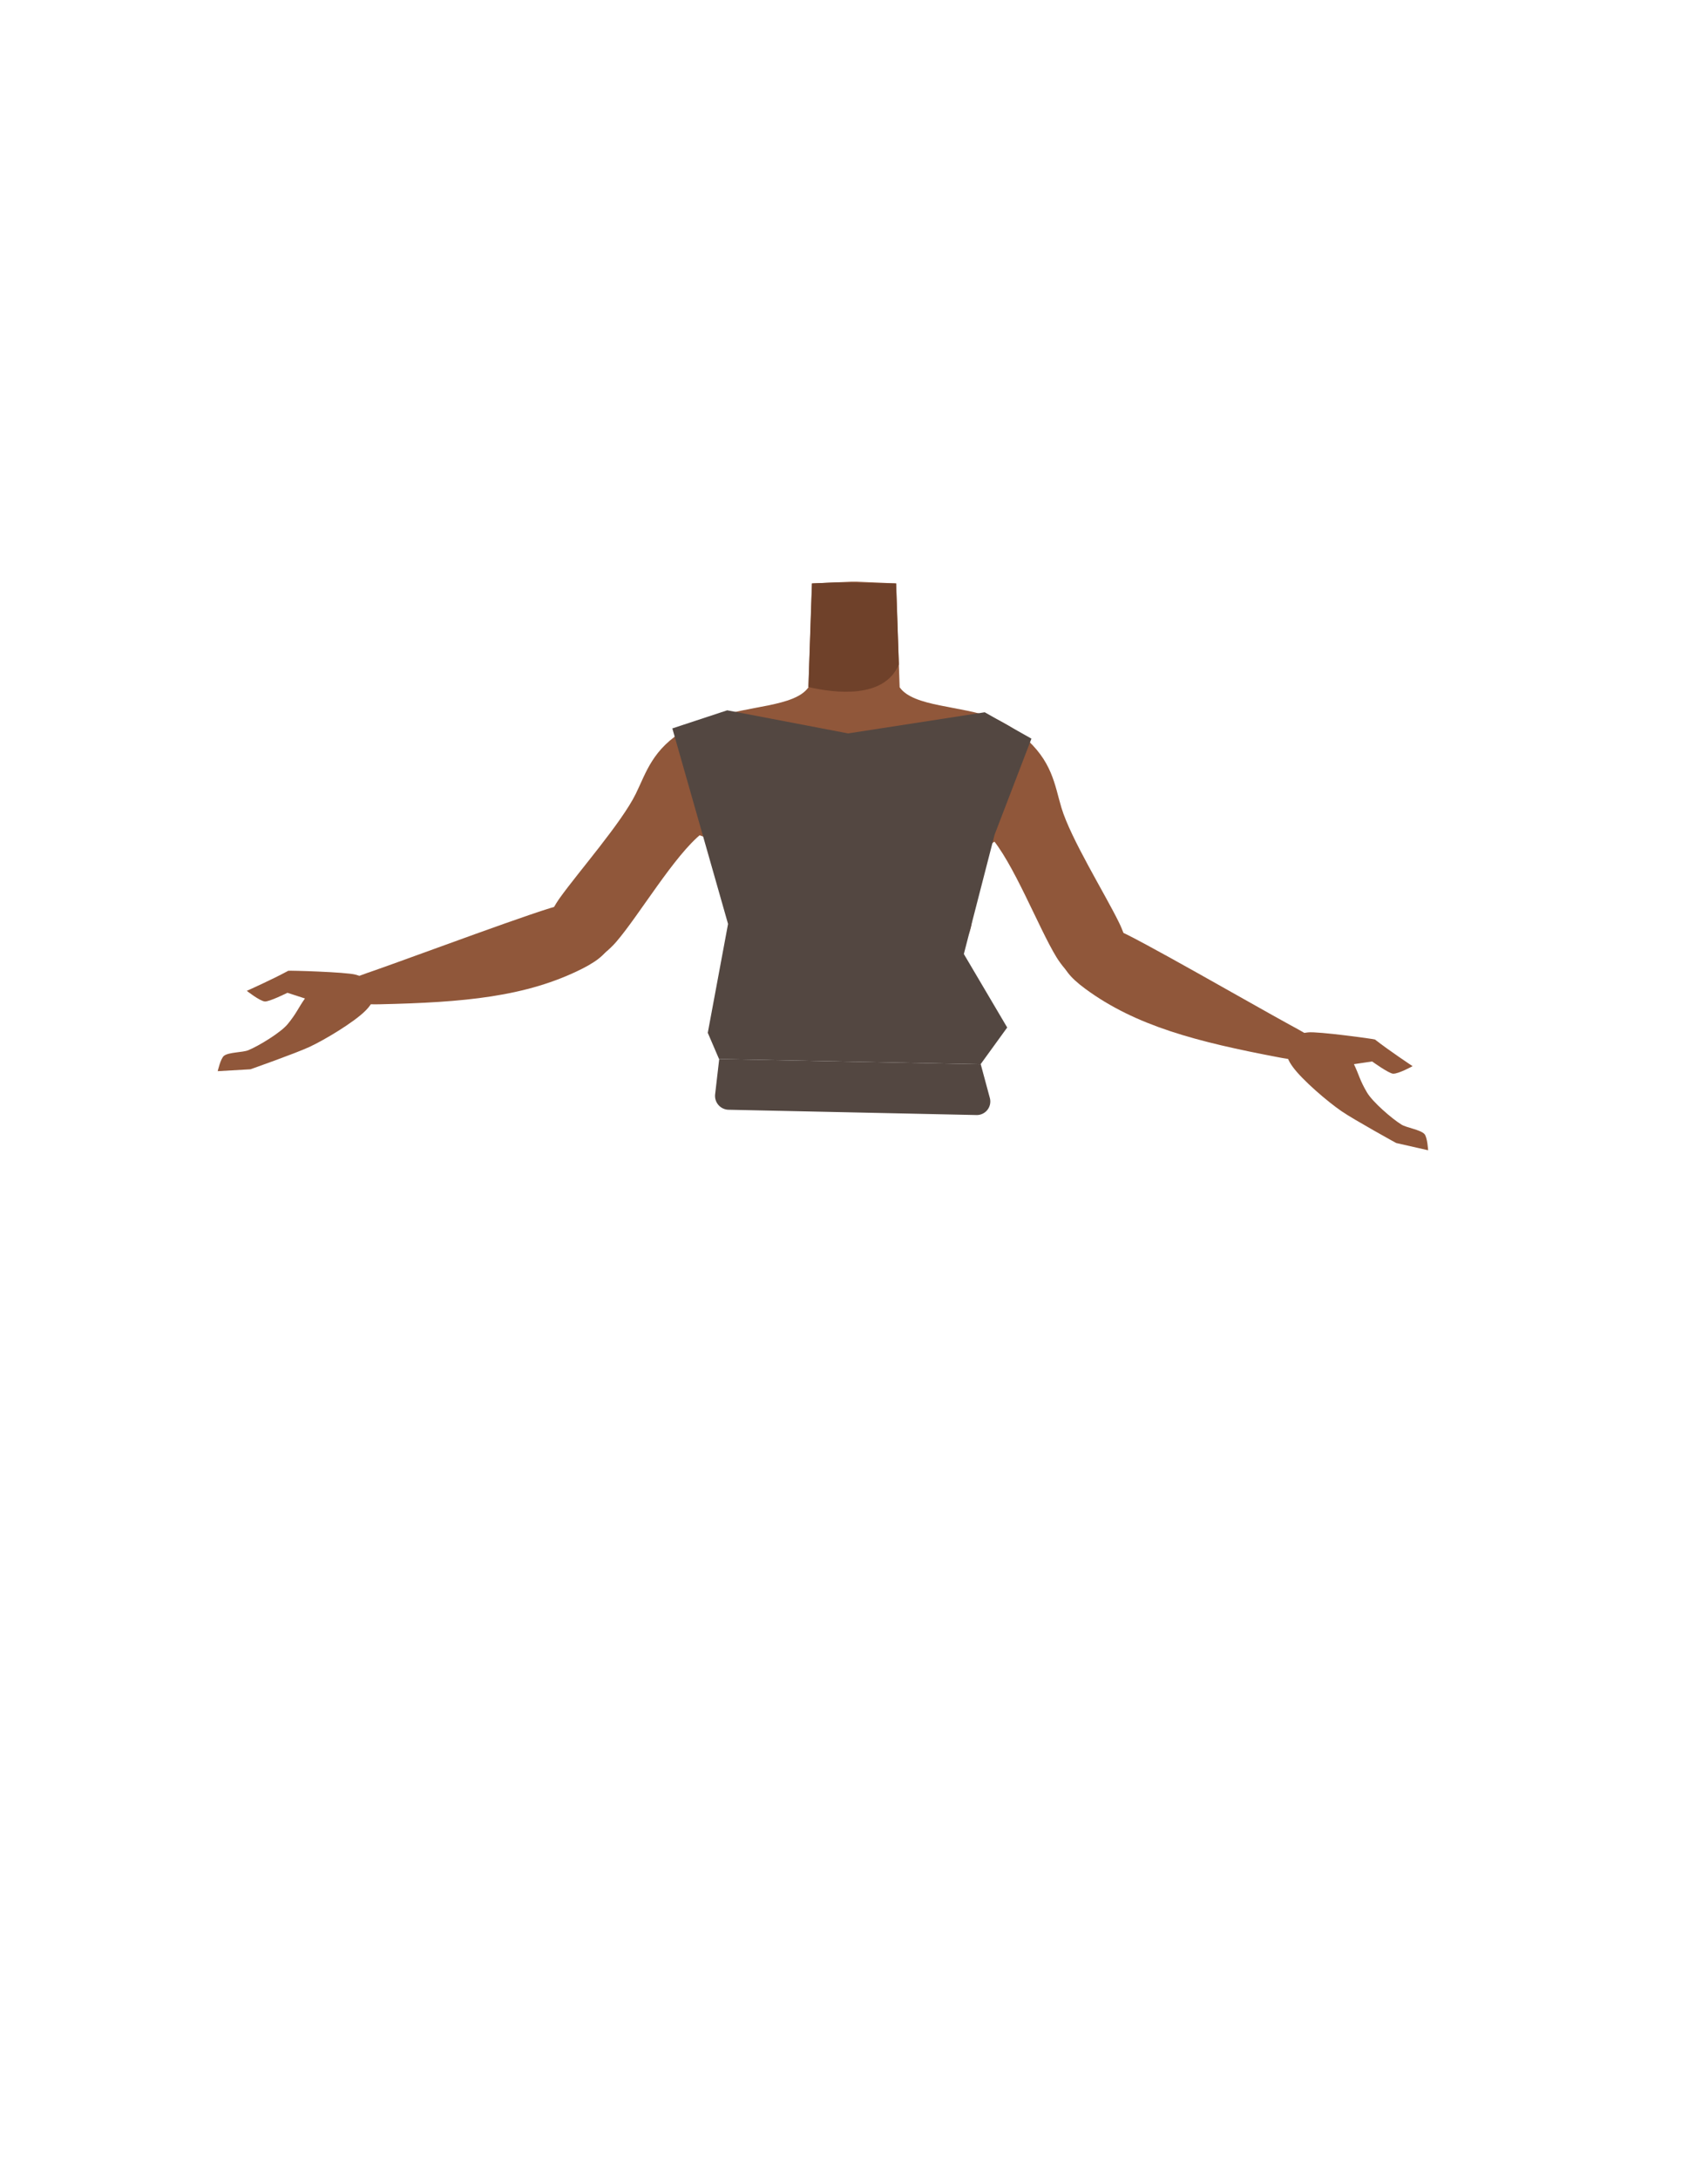 <svg id="Calque_9" data-name="Calque 9" xmlns="http://www.w3.org/2000/svg" viewBox="0 0 788 1005"><defs><style>.cls-1{fill:#90573a;}.cls-2{fill:#6f412a;}.cls-3{fill:none;}.cls-4{fill:#534741;}</style></defs><path class="cls-1" d="M482,373.52c-4,12.61-16.22,8.39-25.46,16.29-10.91,9.34-6.86,27.53-8.4,36.86-1,6.25-9.85,22.2-13.7,21.32-10.84-2.5-16.92-20.87-26.68-26.22-5.74-3.14-8.24-6.09-13.72-2.51-5.48-3.58-8-.63-13.73,2.51-9.75,5.35-15.84,23.72-26.68,26.22-3.85.88-12.67-15.07-13.7-21.32-1.53-9.33,2.52-27.52-8.4-36.86-9.24-7.9-21.44-3.68-25.45-16.29-7-22,13.45-38.49,23.4-42.34,15.17-5.88,37.14-5.1,43.52-14.24v-.11l.94-27.59.69-20.18,11.32-.5,7-.31h2.18l18.32.81.68,20.18.57,16.5,0,.71.36,10.49c6.38,9.14,28.35,8.36,43.52,14.24C468.51,335,489,351.54,482,373.52Z"/><path class="cls-2" d="M414.68,306.45c-6.77,16-29.52,13.19-41.72,10.38l.94-27.59.69-20.18,11.32-.5,27.5.5,1.25,36.68Z"/><path class="cls-1" d="M349.83,353.38c-4.31,21.53-18,24.68-25.91,30.88-12.62,9.85-29.26,38.17-39.72,50.2-4.92,5.67-18.46,17-27.07,9.22h0c-10.65-10.56-2.95-23.88,1.29-29.79,8.62-12,28.33-34.49,34.89-47.79,4.88-9.91,7.64-20.68,23.11-29.78,0,0,15.3-10.15,26.26-3,7,4.59,8.92,11.18,7.15,20.06Z"/><path class="cls-1" d="M280.09,428.5c-3.91-14.55-15.19-11.82-21.43-11-6.73.91-68.8,24.07-85.8,30-9.6,3.32-14.8,4.83-13.37,10.7,1.3,5.35,11.73,5,15.83,4.93,38.52-.85,67.55-3.41,93.38-16.45C285.65,438.09,281.09,432.21,280.09,428.5Z"/><path class="cls-1" d="M133,447.68c-7.6,4.13-19.14,9.25-19.14,9.25s5.85,4.62,8.28,4.9c2,.23,10.47-4,10.47-4l8.08,2.62c-3.2,4.53-3.83,6.79-8,11.86-3.23,3.9-13.27,10-18.12,12-2.65,1.09-9,.86-11.23,2.58-1.57,1.22-2.9,7.09-2.9,7.09l15.09-.87s20.63-7.26,27.21-10.3c7-3.25,20.41-11.29,25.75-16.6,1.71-1.71,5.05-5.14,3.86-10.09-1-4.25-5.43-5.83-8.3-6.65C159.62,448.24,133.35,447.5,133,447.68Z"/><path class="cls-1" d="M436.06,350.66c.7,21.95,13.65,27.31,20.47,34.73,10.82,11.79,22.57,42.47,30.9,56.06,3.92,6.4,15.41,19.8,25.18,13.54h0c12.25-8.65,6.84-23.06,3.64-29.59-6.51-13.29-22.27-38.68-26.54-52.88-3.18-10.58-4.13-21.66-17.89-33.18,0,0-13.42-12.53-25.4-7.29-7.71,3.38-10.65,9.56-10.36,18.61Z"/><path class="cls-1" d="M492.47,436.24c6.25-13.7,16.93-9.16,22.94-7.29,6.49,2,63.9,35.07,79.7,43.67,8.92,4.85,13.8,7.2,11.42,12.76-2.16,5.06-12.4,3-16.42,2.25C552.25,480.45,524,473.14,500.72,456,485.41,444.79,490.87,439.74,492.47,436.24Z"/><path class="cls-1" d="M634.36,479.38c6.81,5.34,17.36,12.29,17.36,12.29s-6.53,3.59-9,3.47c-2-.1-9.67-5.64-9.67-5.64l-8.4,1.25c2.4,5,2.65,7.33,6,13,2.54,4.37,11.43,12.07,15.89,14.84,2.42,1.51,8.74,2.33,10.65,4.39,1.35,1.46,1.69,7.47,1.69,7.47l-14.74-3.34S625,516.57,619,512.49c-6.39-4.36-18.28-14.5-22.66-20.62-1.41-2-4.14-5.9-2.16-10.58,1.71-4,6.33-4.86,9.29-5.2C608,475.56,634.07,479.15,634.36,479.38Z"/><rect class="cls-3" x="716.51" y="506.89" width="112.53" height="211.16"/><path class="cls-4" d="M329.93,504.64l1.89-16.28,120.66,2.44,4.19,15.53a6.25,6.25,0,0,1-6,7.88l-114.36-2.44A6.39,6.39,0,0,1,329.93,504.64Z"/><polygon class="cls-4" points="310.19 335.91 335.89 426.08 326.54 476.29 331.73 488.36 452.39 490.8 464.68 473.84 444.68 439.95 458.87 384.91 475.86 340.63 454.31 328.47 391.29 338.22 335.51 327.56 310.19 335.91"/></svg>